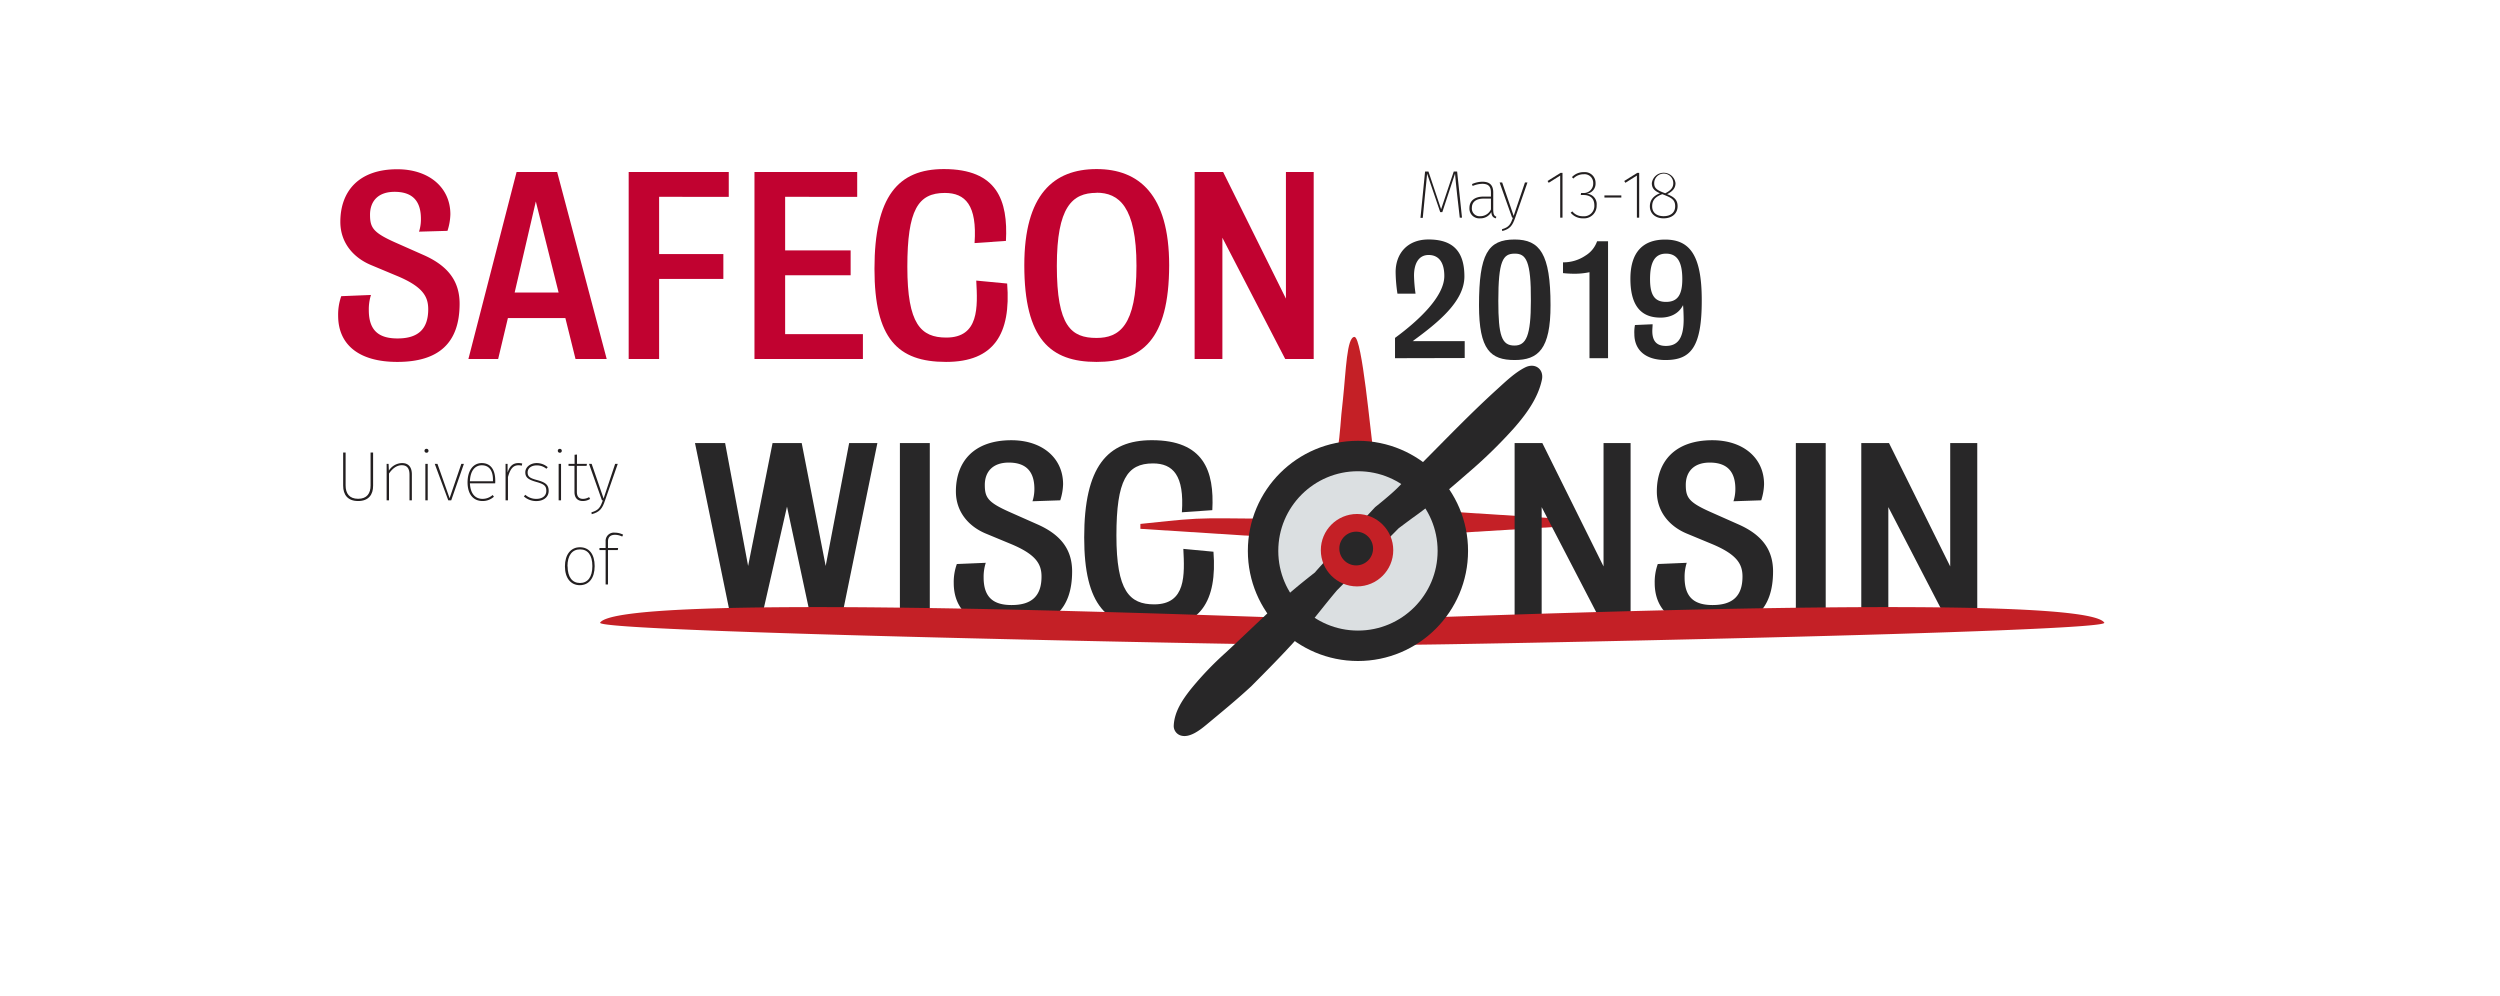 <svg id="Layer_1" data-name="Layer 1" xmlns="http://www.w3.org/2000/svg" viewBox="-100 -50 739.33 294.67">
    <defs>
        <style>.cls-1{fill:#c42026;}.cls-2{fill:#282728;}.cls-3{fill:#dbdfe1;stroke:#282728;stroke-miterlimit:10;stroke-width:9px;}.cls-4{fill:#c10230;}.cls-5{fill:#231f20;}</style>
		<filter id="shadow" x="-50%" y="-50%" width="200%" height="200%">
			<feDropShadow dx="0" dy="0" stdDeviation="35" flood-color="#ffffff" flood-opacity="1" />
			<feDropShadow dx="0" dy="0" stdDeviation="35" flood-color="#ffffff" flood-opacity=".5" />
		</filter>
    </defs>
    <title>v6_outline</title>
		<g id="logo" filter="url(#shadow)">
   <g id="Airplane">
      <path class="cls-1" d="M315.2,97.41c-2.49,0-7.76-.25-10.56-.25.88-4.79.8-8.31,1.58-14.65.93-8.7,1.14-18.54,3.42-18.61C311.92,64.05,314.37,92.59,315.2,97.41Z" transform="translate(-9.08 -14.27)" />
      <path class="cls-1" d="M338.68,121.94v-6.3l36,2.3v1.81Z" transform="translate(-9.08 -14.27)" />
      <path class="cls-1" d="M279.84,117.63v5.18l-33.51-2.15v-1.45c5.52-.53,11-1.26,16.52-1.53S274,117.63,279.84,117.63Z" transform="translate(-9.08 -14.27)" />
      <g id="Wisconsin">
         <path class="cls-2" d="M383.14,149.17,365,114.24v34.93h-8V95.3h8.2l18.1,36.48V95.3h8v53.87Z" transform="translate(-9.08 -14.27)" />
         <path class="cls-2" d="M415.48,150c-11.16,0-17.05-5-17.05-13.32a15.69,15.69,0,0,1,.91-5.61l8.56-.36a13.62,13.62,0,0,0-.63,4.35c0,6.18,3.23,8.14,8.28,8.14,6,0,8.84-2.74,8.84-8.42,0-3.71-1.62-6.59-9.33-9.75l-7.23-3c-5-2.11-8.77-6.39-8.77-12.42,0-8.77,5.26-15.15,16.42-15.15,9.12,0,15.29,5.26,15.29,13a16.77,16.77,0,0,1-.84,4.77l-8.21.28a11.74,11.74,0,0,0,.56-3.65c0-5-2.31-7.79-7.57-7.79-4.84,0-7.09,2.81-7.09,6.6s.91,5.19,7.58,8.13l8.06,3.58c6.95,3.09,10.17,7.51,10.17,13.89C433.43,144.4,427.61,150,415.48,150Z" transform="translate(-9.08 -14.27)" />
         <path class="cls-2" d="M440.17,149.17V95.3H449v53.87Z" transform="translate(-9.08 -14.27)" />
         <path class="cls-2" d="M485.62,149.17l-18.1-34.93v34.93h-8V95.3h8.2l18.1,36.48V95.3h8v53.87Z" transform="translate(-9.08 -14.27)" />
         <path class="cls-2" d="M157.54,149.17h-8.21l-7.51-35.07-8,35.07h-8.14L114.61,95.3h8.91l6.8,36.34,7.23-36.34h8.62l7.09,36.34L160.2,95.3h8.35Z" transform="translate(-9.08 -14.27)" />
         <path class="cls-2" d="M175.21,149.17V95.3h8.84v53.87Z" transform="translate(-9.08 -14.27)" />
         <path class="cls-2" d="M208.18,150c-11.15,0-17.05-5-17.05-13.32a15.69,15.69,0,0,1,.92-5.61l8.55-.36a13.62,13.62,0,0,0-.63,4.35c0,6.18,3.23,8.14,8.28,8.14,6,0,8.84-2.74,8.84-8.42,0-3.71-1.61-6.59-9.33-9.75l-7.23-3c-5-2.11-8.76-6.39-8.76-12.42,0-8.77,5.26-15.15,16.41-15.15,9.12,0,15.29,5.26,15.29,13a16.77,16.77,0,0,1-.84,4.77l-8.21.28a11.74,11.74,0,0,0,.56-3.65c0-5-2.31-7.79-7.57-7.79-4.84,0-7.09,2.81-7.09,6.6s.92,5.19,7.58,8.13l8.07,3.58c6.94,3.09,10.17,7.51,10.17,13.89C226.14,144.4,220.32,150,208.18,150Z" transform="translate(-9.08 -14.27)" />
         <path class="cls-2" d="M250.34,150c-14,0-20.63-6.73-20.63-26.79,0-20.9,6.81-28.76,20-28.76,15.37,0,18.52,9.05,17.89,20.69l-9,.63c.77-10.94-2.66-14.45-8.55-14.45-7.72,0-10.81,4.91-10.81,21.33S243.11,143,250.41,143c9.47,0,9-8.77,8.62-16.41l8.91.84C269.06,142,264.15,150,250.34,150Z" transform="translate(-9.08 -14.27)" />
      </g>
      <path class="cls-1" d="M293.7,147.12c-40.07-1.35-201.48-7.41-207.14,1.29-1.71,2.9,200.68,6.65,204,6.51a.76.76,0,0,0,.62-.41c1.37-2.66,1.68-3.69,3.09-6.3A.73.73,0,0,0,293.7,147.12Z" transform="translate(-9.08 -14.27)" />
      <path class="cls-1" d="M324.25,147.12c40.07-1.35,201.48-7.41,207.14,1.29,1.71,2.9-200.68,6.65-204,6.51a.76.76,0,0,1-.62-.41c-1.37-2.66-1.68-3.69-3.09-6.3A.73.73,0,0,1,324.25,147.12Z" transform="translate(-9.08 -14.27)" />
      <circle class="cls-3" cx="301.59" cy="112.92" r="28.06" />
      <path class="cls-2" d="M360.17,72.9c-3,1.48-5.78,4.16-8.27,6.42-7.66,6.94-14.93,14.5-22.18,21.79q-3.59,3.6-7.13,7.23c-2.15,2.2-6.84,5.91-6.84,5.91S297.89,133.39,298,133.52c-5,3.92-8,6.44-11.76,9.95-4.73,4.38-10,9.48-14.75,13.87a95.17,95.17,0,0,0-10.24,10.73c-2.46,3.11-4.82,6.59-5.05,10.65a2.94,2.94,0,0,0,1.89,3c2.68,1,5.91-1.59,7.83-3.18,4.46-3.71,8.79-7.24,13.2-11.32,4.55-4.58,9.13-9.19,13.45-14l1.37-1.54c3.62-4.17,6.92-8.59,10.5-12.8.11-.13,18.26-18.38,18.26-18.38s3.71-2.78,4.27-3.17c1.92-1.36,3.8-2.79,5.64-4.25,3.58-2.84,7.09-5.88,10.5-8.85A142.22,142.22,0,0,0,356.71,91c3.66-4.16,7.2-8.93,8.36-14.42C365.72,73.47,363.1,71.48,360.17,72.9Z" transform="translate(-9.08 -14.27)" />
      <circle class="cls-1" cx="301.32" cy="112.71" r="10.71" />
      <circle class="cls-2" cx="301.07" cy="112.22" r="4.99" />
   </g>
   <path class="cls-4" d="M26.57,71.3c-11.44,0-17.49-5.18-17.49-13.68A16.31,16.31,0,0,1,10,51.86l8.79-.36A14,14,0,0,0,18.15,56c0,6.34,3.31,8.36,8.5,8.36,6.12,0,9.07-2.81,9.07-8.64,0-3.82-1.66-6.77-9.58-10l-7.41-3.1c-5.12-2.16-9-6.55-9-12.74,0-9,5.4-15.56,16.84-15.56,9.37,0,15.7,5.4,15.7,13.32a17.08,17.08,0,0,1-.86,4.9L33,32.78A12,12,0,0,0,33.56,29c0-5.18-2.38-8-7.78-8-5,0-7.27,2.88-7.27,6.77s.94,5.33,7.78,8.35l8.28,3.67C41.7,43,45,47.54,45,54.09,45,65.54,39,71.3,26.57,71.3Z" transform="translate(-9.08 -14.27)" />
   <path class="cls-4" d="M79.28,70.44l-3-12.1h-17l-2.88,12.1H47.6l14.25-55.3h12L88.5,70.44ZM67.54,23.85,61.28,50.78h13Z" transform="translate(-9.08 -14.27)" />
   <path class="cls-4" d="M104,22.48V39.4h19v7.35H104V70.44H95V15.14h29.6v7.34Z" transform="translate(-9.08 -14.27)" />
   <path class="cls-4" d="M132.2,70.44V15.14h30.38v7.34H141.27V38.32h19.37v7.35H141.27V63.09h23v7.35Z" transform="translate(-9.08 -14.27)" />
   <path class="cls-4" d="M188.86,71.3c-14.33,0-21.17-6.91-21.17-27.51,0-21.45,7-29.52,20.52-29.52,15.77,0,19,9.29,18.36,21.24l-9.28.65c.79-11.23-2.74-14.83-8.79-14.83-7.92,0-11.09,5-11.09,21.89s4,20.88,11.52,20.88c9.72,0,9.29-9,8.86-16.85l9.14.87C208.09,63,203.05,71.3,188.86,71.3Z" transform="translate(-9.08 -14.27)" />
   <path class="cls-4" d="M233.36,71.3C219.75,71.3,212,64.6,212,42.71c0-20.88,8.64-28.44,21.39-28.44,12.45,0,21.45,7.49,21.45,28.44C254.81,64.89,246.68,71.3,233.36,71.3Zm0-50c-7.2,0-11.74,4.17-11.74,21.6,0,17.86,4.25,21.31,11.74,21.31,6.69,0,11.81-3.53,11.81-21.31C245.17,25.29,239.91,21.26,233.36,21.26Z" transform="translate(-9.08 -14.27)" />
   <path class="cls-4" d="M289.16,70.44,270.58,34.58V70.44h-8.21V15.14h8.43l18.57,37.44V15.14h8.21v55.3Z" transform="translate(-9.08 -14.27)" />
   <path class="cls-2" d="M321.63,70.2v-6c7.11-5.22,14.58-12.28,14.58-18.31,0-4.19-1.76-6.21-4.64-6.21s-4.32,2.43-4.32,6.16a44.34,44.34,0,0,0,.45,5.27h-5.35a45.24,45.24,0,0,1-.54-6.35c0-5.49,3.46-9.67,9.72-9.67,7.06,0,10.62,3.33,10.62,10.93,0,7.34-7.7,13.59-15.3,19.13h15.39v5Z" transform="translate(-9.08 -14.27)" />
   <path class="cls-2" d="M357,70.74c-7.11,0-10.53-3-10.53-16.16,0-15.16,2.61-19.48,10.53-19.48,7.47,0,10.62,4.23,10.62,19.39C367.66,67.59,363.93,70.74,357,70.74Zm0-31.46c-3.47,0-4.82,2.12-4.82,14,0,10.3,1,13.18,4.77,13.18,3.47,0,4.86-2.88,4.86-13.18C361.9,41.31,360.33,39.28,357.09,39.28Z" transform="translate(-9.08 -14.27)" />
   <path class="cls-2" d="M379.14,70.2V44.77a21.31,21.31,0,0,1-4,.45,32.5,32.5,0,0,1-3.83-.18V41.85a11.59,11.59,0,0,0,6.66-2,8.05,8.05,0,0,0,3.42-4.23h3.24V70.2Z" transform="translate(-9.08 -14.27)" />
   <path class="cls-2" d="M401.64,70.74c-6.12,0-9.23-3.11-9.23-7.7a11.28,11.28,0,0,1,.18-2.65l5.22-.23c0,.59-.09,1.35-.09,2,0,3.11,1.4,4.41,4,4.41,3.29,0,5.27-1.93,5.27-7.83,0-1.08-.09-3.46-.18-4.23-1.35,2.7-4,3.69-6.66,3.69-4.77,0-8.91-2.38-8.91-11.47,0-8.1,3.91-11.61,10.26-11.61,7.29,0,10.84,4.63,10.84,17.86C412.39,67.09,409,70.74,401.64,70.74Zm.13-31.46c-3.24,0-4.72,2.43-4.72,7.52,0,4.59,1.26,6.75,4.72,6.75s4.82-2.12,4.82-6.75C406.59,41.67,405.06,39.28,401.77,39.28Z" transform="translate(-9.08 -14.27)" />
   <path class="cls-5" d="M15,112.44c-3.11,0-4.44-1.88-4.44-4.54V98.09h.73v9.75c0,2.34,1.08,3.94,3.71,3.94s3.67-1.64,3.67-3.94V98.09h.75v9.81C19.44,110.56,18.07,112.44,15,112.44Z" transform="translate(-9.08 -14.27)" />
   <path class="cls-5" d="M30.88,104.54v7.7h-.7v-7.59c0-1.91-.77-2.8-2.28-2.8s-2.78,1-3.78,2.46v7.93h-.7V101.45H24l.08,2A4.7,4.7,0,0,1,28,101.22C29.91,101.22,30.88,102.45,30.88,104.54Z" transform="translate(-9.08 -14.27)" />
   <path class="cls-5" d="M35.8,97.57a.56.56,0,0,1-.6.59.57.57,0,0,1-.58-.59A.56.56,0,0,1,35.2,97,.56.56,0,0,1,35.8,97.57Zm-.93,14.67V101.45h.7v10.79Z" transform="translate(-9.08 -14.27)" />
   <path class="cls-5" d="M41.65,112.24l-4-10.79h.8l3.59,10.16,3.47-10.16h.76l-3.75,10.79Z" transform="translate(-9.08 -14.27)" />
   <path class="cls-5" d="M55.52,107.2H48.05c.15,3.19,1.66,4.6,3.72,4.6a4.47,4.47,0,0,0,3-1.14l.38.5a4.9,4.9,0,0,1-3.36,1.28c-2.72,0-4.44-2-4.44-5.51s1.66-5.71,4.19-5.71c2.71,0,4,2.06,4,5.15C55.56,106.68,55.54,107,55.52,107.2Zm-.66-1.08c0-2.51-1-4.25-3.3-4.25-1.85,0-3.4,1.43-3.51,4.73h6.81Z" transform="translate(-9.08 -14.27)" />
   <path class="cls-5" d="M63.52,101.35l-.14.64a3.45,3.45,0,0,0-1-.12c-1.59,0-2.44,1.16-3.08,3.48v6.89h-.71V101.45h.6l0,2.57c.58-1.86,1.56-2.8,3.18-2.8A4.35,4.35,0,0,1,63.52,101.35Z" transform="translate(-9.08 -14.27)" />
   <path class="cls-5" d="M71.07,102.43l-.41.47a4.32,4.32,0,0,0-2.84-1c-1.58,0-2.7.81-2.7,2.09s.77,1.72,2.82,2.26c2.45.67,3.4,1.39,3.4,3.2s-1.51,3-3.63,3A5.44,5.44,0,0,1,64,111.07l.44-.47a4.77,4.77,0,0,0,3.29,1.2c1.66,0,2.91-.83,2.91-2.36s-.67-2-3-2.66-3.21-1.33-3.21-2.84,1.47-2.72,3.38-2.72A5,5,0,0,1,71.07,102.43Z" transform="translate(-9.08 -14.27)" />
   <path class="cls-5" d="M75.22,97.57a.56.56,0,0,1-.6.59.57.57,0,0,1-.58-.59.56.56,0,0,1,.58-.56A.56.56,0,0,1,75.22,97.57Zm-.93,14.67V101.45H75v10.79Z" transform="translate(-9.08 -14.27)" />
   <path class="cls-5" d="M81.42,112.44c-1.49,0-2.45-.89-2.45-2.67v-7.72H77.21v-.6H79V98.76l.71-.07v2.76h2.94l-.1.6H79.68v7.68c0,1.37.6,2.07,1.8,2.07a3.55,3.55,0,0,0,1.81-.52l.31.54A4.11,4.11,0,0,1,81.42,112.44Z" transform="translate(-9.08 -14.27)" />
   <path class="cls-5" d="M84.07,116.34l-.08-.56c2.16-.62,2.63-1.49,3.38-3.54H87.1l-3.83-10.79h.78l3.53,10.25L91,101.45h.77L88,112.28C87.21,114.66,86.44,115.7,84.07,116.34Z" transform="translate(-9.08 -14.27)" />
   <path class="cls-5" d="M84.94,131.69c0,3.56-1.72,5.64-4.39,5.64s-4.4-2.1-4.4-5.58,1.74-5.64,4.42-5.64S84.94,128.08,84.94,131.69Zm-8,.06c0,3.17,1.37,4.93,3.65,4.93s3.67-1.72,3.67-5-1.37-4.94-3.65-4.94S76.9,128.45,76.9,131.75Z" transform="translate(-9.08 -14.27)" />
   <path class="cls-5" d="M88.88,124.43v1.91h3l-.1.6H88.88v10.18h-.7V126.94H86.36v-.6h1.82v-2a2.44,2.44,0,0,1,2.72-2.55,5.42,5.42,0,0,1,2.46.6l-.27.56a4.88,4.88,0,0,0-2.13-.52C89.69,122.44,88.88,123,88.88,124.43Z" transform="translate(-9.08 -14.27)" />
   <path class="cls-5" d="M340.78,28.64,340,21.83c-.24-2.24-.52-4.9-.62-6.22L335.62,27H335l-3.88-11.37c-.08,1.18-.38,3.9-.6,6.06l-.68,7h-.68L330.52,15h1l3.74,11.15L339,15H340l1.44,13.65Z" transform="translate(-9.08 -14.27)" />
   <path class="cls-5" d="M351.6,28.36l-.16.48c-.82-.22-1.26-.72-1.32-1.86a3.65,3.65,0,0,1-3.32,1.86,2.9,2.9,0,0,1-3.16-3.08c0-2.16,1.64-3.35,4.12-3.35H350V21.27c0-1.76-.64-2.64-2.58-2.64a7.81,7.81,0,0,0-2.84.64l-.18-.56a7.66,7.66,0,0,1,3.06-.7c2.26,0,3.22,1.1,3.22,3.2v5.21C350.72,27.76,351,28.12,351.6,28.36ZM350,26.2V23H347.9c-2.2,0-3.54.91-3.54,2.73a2.28,2.28,0,0,0,2.48,2.48A3.46,3.46,0,0,0,350,26.2Z" transform="translate(-9.08 -14.27)" />
   <path class="cls-5" d="M353.34,32.6l-.08-.54c2.08-.6,2.54-1.44,3.26-3.42h-.26l-3.7-10.41h.76l3.4,9.89,3.34-9.89h.74l-3.64,10.45C356.36,31,355.62,32,353.34,32.6Z" transform="translate(-9.08 -14.27)" />
   <path class="cls-5" d="M370.48,28.64V16.19l-3.4,2.14-.34-.54,3.86-2.4h.56V28.64Z" transform="translate(-9.08 -14.27)" />
   <path class="cls-5" d="M380.94,18.41a3,3,0,0,1-2.68,3.16,3.06,3.06,0,0,1,3,3.39,3.72,3.72,0,0,1-4,3.88,4.61,4.61,0,0,1-3.68-1.66l.48-.4a3.88,3.88,0,0,0,3.16,1.44A3.05,3.05,0,0,0,380.58,25c0-2.13-1.3-3.06-3.22-3.06h-.8l.1-.6h.64a2.76,2.76,0,0,0,2.94-2.88,2.55,2.55,0,0,0-2.8-2.66,4.23,4.23,0,0,0-3.08,1.28l-.4-.44a4.69,4.69,0,0,1,3.52-1.46A3.17,3.17,0,0,1,380.94,18.41Z" transform="translate(-9.08 -14.27)" />
   <path class="cls-5" d="M388.56,22.06v.63h-5v-.63Z" transform="translate(-9.08 -14.27)" />
   <path class="cls-5" d="M393.16,28.64V16.19l-3.4,2.14-.34-.54,3.86-2.4h.56V28.64Z" transform="translate(-9.08 -14.27)" />
   <path class="cls-5" d="M405.2,25.26c0,2.2-1.7,3.58-4.14,3.58S397,27.4,397,25.28c0-1.81,1.06-3.13,3-3.85-1.66-.7-2.42-1.5-2.42-3a3.53,3.53,0,0,1,7,0c0,1.44-.78,2.38-2.48,3.26C404.24,22.53,405.2,23.42,405.2,25.26Zm-.72,0c0-1.76-.92-2.42-3-3.25l-.8-.32c-2.14.78-3,1.84-3,3.59,0,1.92,1.4,2.92,3.4,2.92S404.48,27.2,404.48,25.26Zm-3.76-4.15.82.32c1.66-.84,2.38-1.68,2.38-3a2.82,2.82,0,0,0-5.64,0C398.28,19.67,398.78,20.35,400.72,21.11Z" transform="translate(-9.08 -14.27)" />
</g>
</svg>

